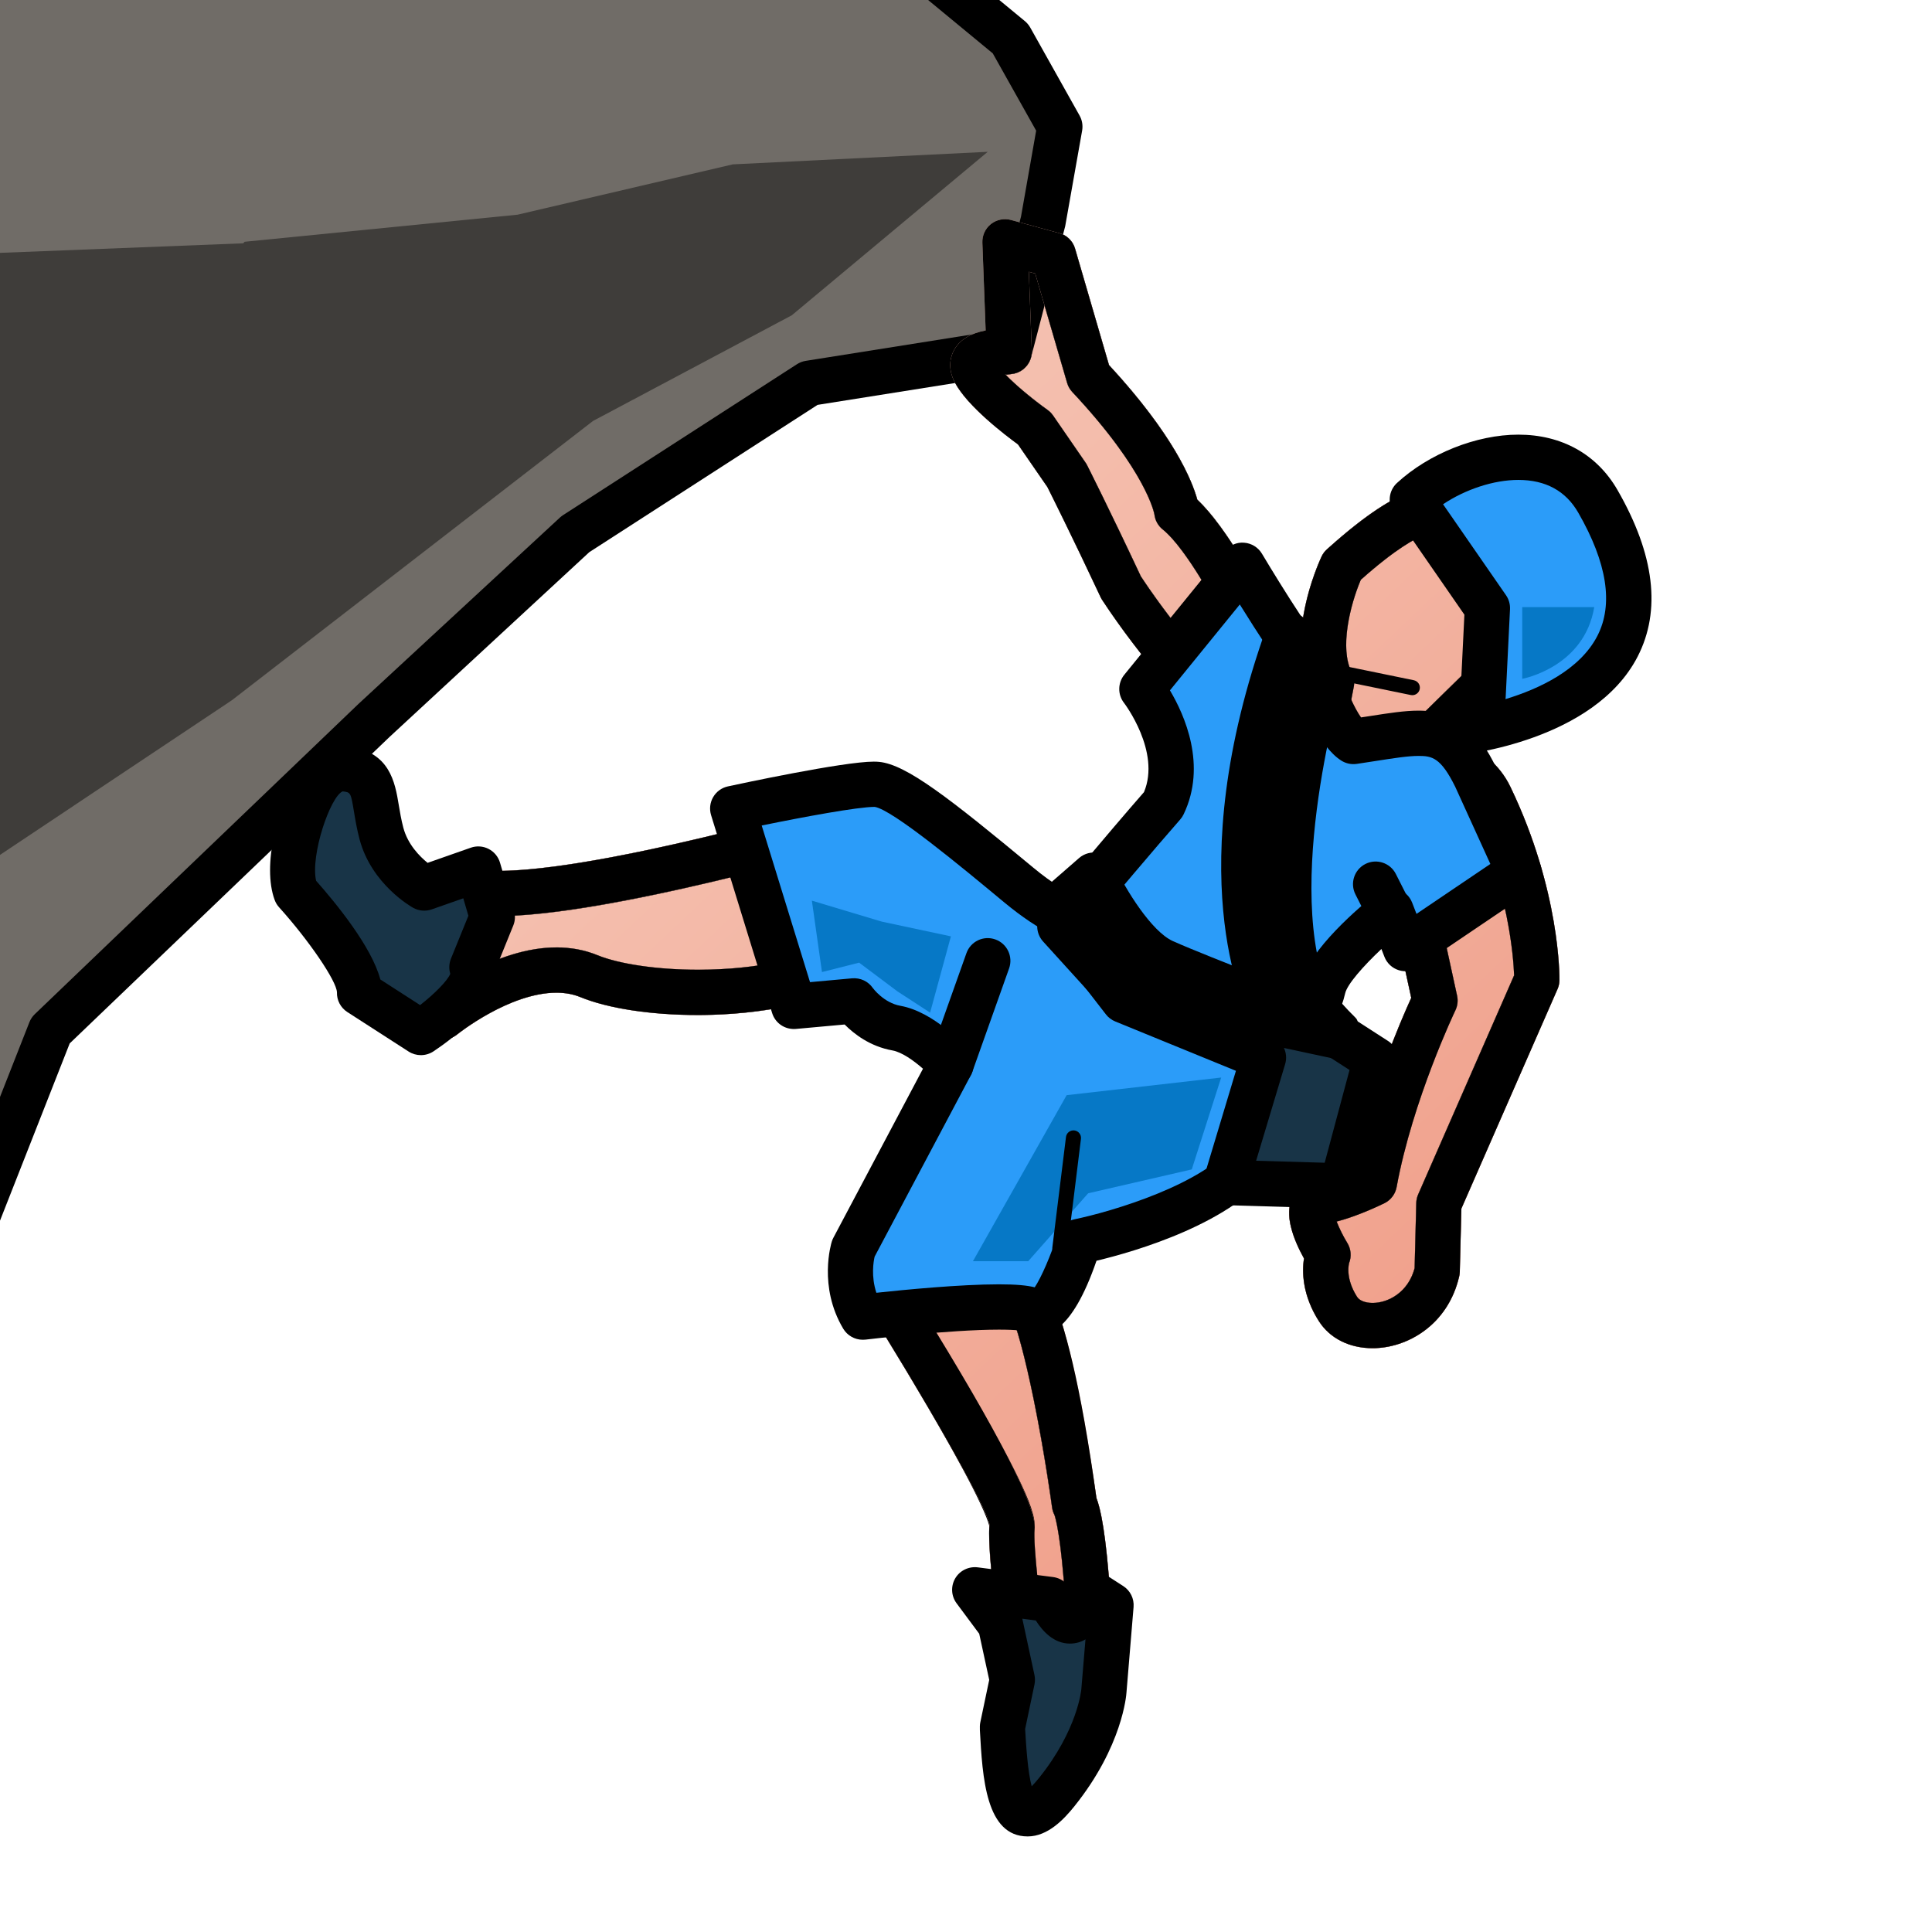 <?xml version="1.0" encoding="utf-8"?>
<!-- Generator: Adobe Illustrator 15.0.2, SVG Export Plug-In . SVG Version: 6.00 Build 0)  -->
<!DOCTYPE svg PUBLIC "-//W3C//DTD SVG 1.1//EN" "http://www.w3.org/Graphics/SVG/1.1/DTD/svg11.dtd">
<svg version="1.1" id="レイヤー_1" xmlns="http://www.w3.org/2000/svg" xmlns:xlink="http://www.w3.org/1999/xlink" x="0px"
	 y="0px" width="64px" height="64px" viewBox="0 0 64 64" style="enable-background:new 0 0 64 64;" xml:space="preserve">
<g>
	<g>
		<linearGradient id="SVGID_1_" gradientUnits="userSpaceOnUse" x1="-1.816" y1="-9.112" x2="82.517" y2="80.055">
			<stop  offset="0" style="stop-color:#F7D7CA"/>
			<stop  offset="0.137" style="stop-color:#F6D0C2"/>
			<stop  offset="0.35" style="stop-color:#F4BDAC"/>
			<stop  offset="0.611" style="stop-color:#F09E89"/>
			<stop  offset="0.908" style="stop-color:#EA7458"/>
			<stop  offset="1" style="stop-color:#E86547"/>
		</linearGradient>
		<path style="fill:url(#SVGID_1_);" d="M36.068,12.473l-1.174-4.027l-1.602-0.437l0.137,3.635
			c0,0-1.537-0.076-1.132,0.681c0.405,0.756,1.97,1.864,1.97,1.864L35.344,15.75
			c0,0,0.734,1.45,1.793,3.709c1.793,2.729,3.307,3.762,3.141,4.943
			s-0.443,4.076-0.443,4.076l3.191,3.287l3.65-2.567l0.859,3.944
			c0,0-1.455,3.027-2.008,6.041c0,0-1.033,0.523-1.793,0.629
			c-0.762,0.105,0.258,1.754,0.258,1.754s-0.311,0.791,0.33,1.797
			c0.639,1.006,2.852,0.648,3.285-1.254l0.057-2.242l3.244-7.407
			c0,0,0.039-2.759-1.545-6.059c-0.654-1.387-2.512-1.432-2.512-1.432l2.141-2.099
			c0,0,2.52-1.073,1.635-2.315l-0.951-2.094l-1.721-2.099
			c-0.938,0.783-1.338,0.449-3.496,2.39c-0.361,0.778-0.969,2.664-0.35,3.856
			l-0.105,0.542c0,0-0.326-1.434-2.539-2.463c0,0-1.369-2.845-2.48-3.735
			C38.984,16.952,38.828,15.418,36.068,12.473z"/>
		<linearGradient id="SVGID_2_" gradientUnits="userSpaceOnUse" x1="-1.816" y1="-9.112" x2="82.517" y2="80.055">
			<stop  offset="0" style="stop-color:#F7D7CA"/>
			<stop  offset="0.137" style="stop-color:#F6D0C2"/>
			<stop  offset="0.35" style="stop-color:#F4BDAC"/>
			<stop  offset="0.611" style="stop-color:#F09E89"/>
			<stop  offset="0.908" style="stop-color:#EA7458"/>
			<stop  offset="1" style="stop-color:#E86547"/>
		</linearGradient>
		<path style="fill:url(#SVGID_2_);" d="M27.657,27.376c0,0-9.642,2.81-12.264,2.111l-0.72,4.196
			c0,0,2.715-2.215,4.833-1.348c2.117,0.868,7.525,0.784,8.954-0.974L27.657,27.376z
			"/>
		<linearGradient id="SVGID_3_" gradientUnits="userSpaceOnUse" x1="-1.816" y1="-9.112" x2="82.517" y2="80.055">
			<stop  offset="0" style="stop-color:#F7D7CA"/>
			<stop  offset="0.137" style="stop-color:#F6D0C2"/>
			<stop  offset="0.35" style="stop-color:#F4BDAC"/>
			<stop  offset="0.611" style="stop-color:#F09E89"/>
			<stop  offset="0.908" style="stop-color:#EA7458"/>
			<stop  offset="1" style="stop-color:#E86547"/>
		</linearGradient>
		<path style="fill:url(#SVGID_3_);" d="M29.21,42.65c0,0,4.415,7.008,4.315,7.934
			c-0.102,0.926,0.57,5.424,0.57,5.424s2.123-0.219,1.941-3.014
			c-0.184-2.795-0.443-3.158-0.443-3.158s-0.992-7.23-1.979-7.395L29.21,42.65z
			"/>
	</g>
	<g>
		<path style="fill:none;stroke:#000000;stroke-width:1.5;stroke-linecap:round;stroke-linejoin:round;stroke-miterlimit:10;" d="
			M36.068,12.473l-1.174-4.027l-1.602-0.437l0.137,3.635
			c0,0-1.537-0.076-1.132,0.681c0.405,0.756,1.97,1.864,1.97,1.864L35.344,15.75
			c0,0,0.734,1.45,1.793,3.709c1.793,2.729,3.307,3.762,3.141,4.943
			s-0.443,4.076-0.443,4.076l3.191,3.287l3.65-2.567l0.859,3.944
			c0,0-1.455,3.027-2.008,6.041c0,0-1.033,0.523-1.793,0.629
			c-0.762,0.105,0.258,1.754,0.258,1.754s-0.311,0.791,0.33,1.797
			c0.639,1.006,2.852,0.648,3.285-1.254l0.057-2.242l3.244-7.407
			c0,0,0.039-2.759-1.545-6.059c-0.654-1.387-2.512-1.432-2.512-1.432l2.141-2.099
			c0,0,2.52-1.073,1.635-2.315l-0.951-2.094l-1.721-2.099
			c-0.938,0.783-1.338,0.449-3.496,2.39c-0.361,0.778-0.969,2.664-0.35,3.856
			l-0.105,0.542c0,0-0.326-1.434-2.539-2.463c0,0-1.369-2.845-2.48-3.735
			C38.984,16.952,38.828,15.418,36.068,12.473z"/>
		<path style="fill:none;stroke:#000000;stroke-width:1.5;stroke-linecap:round;stroke-linejoin:round;stroke-miterlimit:10;" d="
			M27.657,27.376c0,0-9.642,2.81-12.264,2.111l-0.72,4.196
			c0,0,2.715-2.215,4.833-1.348c2.117,0.868,7.525,0.784,8.954-0.974L27.657,27.376z
			"/>
		<path style="fill:none;stroke:#000000;stroke-width:1.5;stroke-linecap:round;stroke-linejoin:round;stroke-miterlimit:10;" d="
			M29.21,42.65c0,0,4.415,7.008,4.315,7.934
			c-0.102,0.926,0.57,5.424,0.57,5.424s2.123-0.219,1.941-3.014
			c-0.184-2.795-0.443-3.158-0.443-3.158s-0.992-7.23-1.979-7.395L29.21,42.65z
			"/>
	</g>
</g>
<g>
	<polygon style="fill:#706C67;" points="-3.692,47.779 1.671,34.137 12.391,23.862 19.058,17.695 
		26.808,12.695 33.43,11.644 34.547,7.362 35.107,4.195 33.473,1.279 
		26.808,-4.221 -3.692,-4.221 	"/>
	<path d="M-3.692,48.529c-0.046,0-0.093-0.004-0.14-0.013
		c-0.354-0.067-0.61-0.377-0.61-0.737V-4.221c0-0.414,0.336-0.75,0.75-0.75h30.5
		c0.174,0,0.343,0.061,0.478,0.171l6.665,5.5c0.071,0.059,0.131,0.131,0.177,0.212
		l1.635,2.917c0.085,0.151,0.114,0.327,0.084,0.498l-0.561,3.167l-1.13,4.34
		c-0.075,0.288-0.313,0.504-0.608,0.551l-6.465,1.027l-7.562,4.879l-6.619,6.123
		L2.309,34.564l-5.304,13.489C-3.109,48.345-3.389,48.529-3.692,48.529z
		 M-2.942-3.471v47.293l3.916-9.96c0.04-0.101,0.101-0.192,0.179-0.267
		l10.72-10.275l6.676-6.176c0.032-0.029,0.066-0.056,0.103-0.08l7.75-5
		c0.088-0.056,0.186-0.094,0.289-0.11l6.138-0.975l0.994-3.807l0.501-2.844
		L32.887,1.768l-6.349-5.239H-2.942z"/>
</g>
<g>
	<g>
		<linearGradient id="SVGID_4_" gradientUnits="userSpaceOnUse" x1="-3.388" y1="-10.773" x2="84.491" y2="82.143">
			<stop  offset="0" style="stop-color:#F7D7CA"/>
			<stop  offset="0.137" style="stop-color:#F6D0C2"/>
			<stop  offset="0.35" style="stop-color:#F4BDAC"/>
			<stop  offset="0.611" style="stop-color:#F09E89"/>
			<stop  offset="0.908" style="stop-color:#EA7458"/>
			<stop  offset="1" style="stop-color:#E86547"/>
		</linearGradient>
		<path style="fill:url(#SVGID_4_);" d="M45.469,44.661c-0.77,0-1.418-0.326-1.779-0.896
			c-0.552-0.866-0.562-1.631-0.494-2.076c-0.361-0.646-0.659-1.447-0.384-2.031
			c0.151-0.323,0.45-0.537,0.82-0.589c0.374-0.052,0.881-0.248,1.232-0.403
			c0.514-2.486,1.543-4.862,1.885-5.61l-0.565-2.594l-2.727,1.917
			c-0.302,0.212-0.712,0.175-0.97-0.091l-3.191-3.287
			c-0.153-0.158-0.229-0.375-0.208-0.594c0.011-0.119,0.28-2.924,0.446-4.108
			c0.059-0.413-0.446-1.039-1.146-1.904c-0.527-0.651-1.182-1.462-1.879-2.522
			c-0.02-0.03-0.037-0.062-0.052-0.094c-0.945-2.017-1.631-3.385-1.761-3.645
			l-0.974-1.412c-0.439-0.32-1.666-1.257-2.087-2.043
			c-0.279-0.522-0.126-0.925-0.01-1.119c0.19-0.316,0.534-0.521,1.026-0.613
			l-0.109-2.909c-0.009-0.239,0.096-0.467,0.283-0.616
			c0.188-0.148,0.438-0.198,0.664-0.136l1.602,0.437
			c0.252,0.069,0.45,0.263,0.522,0.514l1.124,3.856
			c2.139,2.314,2.751,3.825,2.925,4.459c0.988,0.938,2.007,2.869,2.36,3.574
			c0.429,0.217,0.792,0.447,1.098,0.681c0.12-1.17,0.577-2.196,0.657-2.369
			c0.043-0.092,0.104-0.174,0.18-0.242c1.421-1.278,2.137-1.63,2.711-1.914
			c0.303-0.149,0.521-0.256,0.806-0.494c0.152-0.128,0.352-0.192,0.551-0.171
			c0.199,0.019,0.383,0.116,0.51,0.271l1.721,2.099
			c0.041,0.05,0.076,0.106,0.103,0.166l0.925,2.035
			c0.275,0.42,0.352,0.885,0.221,1.35c-0.295,1.046-1.592,1.736-2.083,1.964
			l-1.069,1.049c0.629,0.258,1.305,0.716,1.69,1.532
			c1.639,3.415,1.618,6.27,1.616,6.39c-0.002,0.1-0.022,0.199-0.063,0.29
			l-3.185,7.272l-0.053,2.095c-0.002,0.05-0.008,0.1-0.019,0.148
			C47.965,43.915,46.589,44.661,45.469,44.661z M44.279,40.466
			c0.081,0.211,0.214,0.483,0.352,0.707c0.123,0.2,0.146,0.448,0.06,0.668
			c0.001,0-0.146,0.475,0.265,1.119c0.078,0.125,0.275,0.201,0.514,0.201
			c0.529,0,1.181-0.361,1.391-1.151l0.055-2.161
			c0.003-0.098,0.024-0.193,0.063-0.282l3.178-7.256
			c-0.021-0.585-0.184-2.908-1.468-5.584c-0.447-0.947-1.84-1.006-1.854-1.006
			c-0.302-0.007-0.569-0.194-0.68-0.475c-0.111-0.28-0.043-0.6,0.172-0.811
			l2.141-2.099c0.066-0.064,0.146-0.117,0.23-0.154
			c0.574-0.247,1.275-0.74,1.362-1.051c0.008-0.026,0.016-0.056-0.043-0.139
			c-0.028-0.039-0.053-0.081-0.072-0.125l-0.911-2.004l-1.219-1.487
			c-0.168,0.097-0.326,0.175-0.482,0.252c-0.501,0.247-1.067,0.525-2.253,1.578
			c-0.353,0.827-0.711,2.274-0.304,3.059c0.078,0.15,0.103,0.323,0.07,0.489
			l-0.105,0.542c-0.068,0.348-0.37,0.601-0.725,0.606
			c-0.349,0.014-0.664-0.237-0.743-0.583c-0.009-0.031-0.319-1.11-2.124-1.949
			c-0.157-0.073-0.284-0.199-0.359-0.355c-0.36-0.749-1.473-2.833-2.273-3.475
			c-0.157-0.126-0.257-0.31-0.277-0.509l0,0c-0.001,0-0.243-1.402-2.717-4.043
			c-0.081-0.086-0.141-0.189-0.173-0.303l-1.057-3.624l-0.211-0.058l0.098,2.614
			c0.009,0.209-0.073,0.413-0.222,0.561c-0.148,0.147-0.352,0.222-0.562,0.217
			c-0.033-0.001-0.068,0-0.1,0.001c0.387,0.402,0.983,0.884,1.406,1.183
			c0.071,0.051,0.134,0.114,0.184,0.187l1.076,1.562
			c0.02,0.028,0.037,0.057,0.052,0.087c0,0,0.728,1.437,1.78,3.681
			c0.646,0.977,1.264,1.743,1.762,2.359c0.938,1.16,1.614,1.997,1.466,3.056
			c-0.129,0.912-0.328,2.897-0.406,3.698l2.503,2.578l3.127-2.199
			c0.205-0.145,0.471-0.177,0.704-0.085c0.234,0.091,0.407,0.293,0.46,0.539
			l0.859,3.944c0.036,0.164,0.016,0.333-0.057,0.485
			c-0.014,0.029-1.419,2.977-1.946,5.852c-0.042,0.23-0.189,0.428-0.398,0.533
			C45.769,39.902,45.022,40.273,44.279,40.466z"/>
		<linearGradient id="SVGID_5_" gradientUnits="userSpaceOnUse" x1="-3.388" y1="-10.773" x2="84.491" y2="82.143">
			<stop  offset="0" style="stop-color:#F7D7CA"/>
			<stop  offset="0.137" style="stop-color:#F6D0C2"/>
			<stop  offset="0.35" style="stop-color:#F4BDAC"/>
			<stop  offset="0.611" style="stop-color:#F09E89"/>
			<stop  offset="0.908" style="stop-color:#EA7458"/>
			<stop  offset="1" style="stop-color:#E86547"/>
		</linearGradient>
		<path style="fill:url(#SVGID_5_);" d="M14.673,34.433c-0.13,0-0.261-0.033-0.378-0.103
			c-0.27-0.157-0.414-0.466-0.361-0.773l0.72-4.196
			c0.036-0.208,0.157-0.391,0.334-0.504c0.177-0.114,0.394-0.149,0.598-0.093
			c0.148,0.039,0.426,0.086,0.912,0.086c3.384-0,10.874-2.171,10.949-2.193
			c0.203-0.058,0.418-0.03,0.598,0.079c0.18,0.109,0.306,0.288,0.347,0.494
			l0.803,3.985c0.044,0.219-0.012,0.447-0.153,0.621
			c-1.35,1.659-4.872,1.789-5.92,1.789l0,0c-1.557,0-2.978-0.217-3.899-0.595
			c-0.235-0.096-0.501-0.145-0.789-0.145c-1.565,0-3.27,1.368-3.287,1.381
			C15.01,34.376,14.842,34.433,14.673,34.433z M16.009,30.335l-0.311,1.809
			c0.766-0.394,1.744-0.76,2.735-0.76c0.484,0,0.94,0.086,1.357,0.257
			c0.726,0.297,2.002,0.482,3.331,0.482c2.007,0,3.749-0.397,4.523-1.009
			l-0.563-2.796C24.898,28.922,18.751,30.512,16.009,30.335z"/>
		<linearGradient id="SVGID_6_" gradientUnits="userSpaceOnUse" x1="-3.388" y1="-10.773" x2="84.491" y2="82.143">
			<stop  offset="0" style="stop-color:#F7D7CA"/>
			<stop  offset="0.137" style="stop-color:#F6D0C2"/>
			<stop  offset="0.35" style="stop-color:#F4BDAC"/>
			<stop  offset="0.611" style="stop-color:#F09E89"/>
			<stop  offset="0.908" style="stop-color:#EA7458"/>
			<stop  offset="1" style="stop-color:#E86547"/>
		</linearGradient>
		<path style="fill:url(#SVGID_6_);" d="M34.095,56.758c-0.367,0-0.686-0.269-0.741-0.64
			c-0.114-0.767-0.68-4.643-0.574-5.616c-0.094-0.599-2.255-4.357-4.205-7.452
			c-0.142-0.226-0.154-0.51-0.03-0.746s0.363-0.39,0.629-0.402l4.406-0.209
			c0.052-0.005,0.105,0,0.158,0.009c0.456,0.076,1.521,0.254,2.583,7.921
			c0.131,0.334,0.321,1.147,0.464,3.323c0.181,2.781-1.63,3.707-2.612,3.809
			C34.146,56.757,34.12,56.758,34.095,56.758z M30.525,43.339
			c2.565,4.138,3.824,6.601,3.747,7.325c-0.053,0.48,0.188,2.548,0.429,4.28
			c0.341-0.292,0.657-0.848,0.589-1.901c-0.144-2.176-0.328-2.771-0.359-2.859
			c-0.04-0.076-0.067-0.159-0.079-0.246c-0.375-2.735-1.042-5.939-1.496-6.732
			L30.525,43.339z"/>
	</g>
	<g>
		<path d="M45.469,44.661c-0.77,0-1.418-0.326-1.779-0.896
			c-0.552-0.866-0.562-1.631-0.494-2.076c-0.361-0.646-0.659-1.447-0.384-2.031
			c0.151-0.323,0.45-0.537,0.82-0.589c0.374-0.052,0.881-0.248,1.232-0.403
			c0.514-2.486,1.543-4.862,1.885-5.61l-0.565-2.594l-2.727,1.917
			c-0.302,0.212-0.712,0.175-0.97-0.091l-3.191-3.287
			c-0.153-0.158-0.229-0.375-0.208-0.594c0.011-0.119,0.28-2.924,0.446-4.108
			c0.059-0.413-0.446-1.039-1.146-1.904c-0.527-0.651-1.182-1.462-1.879-2.522
			c-0.02-0.03-0.037-0.062-0.052-0.094c-0.945-2.017-1.631-3.385-1.761-3.645
			l-0.974-1.412c-0.439-0.32-1.666-1.257-2.087-2.043
			c-0.279-0.522-0.126-0.925-0.01-1.119c0.19-0.316,0.534-0.521,1.026-0.613
			l-0.109-2.909c-0.009-0.239,0.096-0.467,0.283-0.616
			c0.188-0.148,0.438-0.198,0.664-0.136l1.602,0.437
			c0.252,0.069,0.45,0.263,0.522,0.514l1.124,3.856
			c2.139,2.314,2.751,3.825,2.925,4.459c0.988,0.938,2.007,2.869,2.36,3.574
			c0.429,0.217,0.792,0.447,1.098,0.681c0.12-1.17,0.577-2.196,0.657-2.369
			c0.043-0.092,0.104-0.174,0.18-0.242c1.421-1.278,2.137-1.63,2.711-1.914
			c0.303-0.149,0.521-0.256,0.806-0.494c0.152-0.128,0.352-0.192,0.551-0.171
			c0.199,0.019,0.383,0.116,0.51,0.271l1.721,2.099
			c0.041,0.05,0.076,0.106,0.103,0.166l0.925,2.035
			c0.275,0.42,0.352,0.885,0.221,1.35c-0.295,1.046-1.592,1.736-2.083,1.964
			l-1.069,1.049c0.629,0.258,1.305,0.716,1.69,1.532
			c1.639,3.415,1.618,6.27,1.616,6.39c-0.002,0.1-0.022,0.199-0.063,0.29
			l-3.185,7.272l-0.053,2.095c-0.002,0.05-0.008,0.1-0.019,0.148
			C47.965,43.915,46.589,44.661,45.469,44.661z M44.279,40.466
			c0.081,0.211,0.214,0.483,0.352,0.707c0.123,0.2,0.146,0.448,0.06,0.668
			c0.001,0-0.146,0.475,0.265,1.119c0.078,0.125,0.275,0.201,0.514,0.201
			c0.529,0,1.181-0.361,1.391-1.151l0.055-2.161
			c0.003-0.098,0.024-0.193,0.063-0.282l3.178-7.256
			c-0.021-0.585-0.184-2.908-1.468-5.584c-0.447-0.947-1.84-1.006-1.854-1.006
			c-0.302-0.007-0.569-0.194-0.68-0.475c-0.111-0.28-0.043-0.6,0.172-0.811
			l2.141-2.099c0.066-0.064,0.146-0.117,0.23-0.154
			c0.574-0.247,1.275-0.74,1.362-1.051c0.008-0.026,0.016-0.056-0.043-0.139
			c-0.028-0.039-0.053-0.081-0.072-0.125l-0.911-2.004l-1.219-1.487
			c-0.168,0.097-0.326,0.175-0.482,0.252c-0.501,0.247-1.067,0.525-2.253,1.578
			c-0.353,0.827-0.711,2.274-0.304,3.059c0.078,0.15,0.103,0.323,0.07,0.489
			l-0.105,0.542c-0.068,0.348-0.37,0.601-0.725,0.606
			c-0.349,0.014-0.664-0.237-0.743-0.583c-0.009-0.031-0.319-1.11-2.124-1.949
			c-0.157-0.073-0.284-0.199-0.359-0.355c-0.36-0.749-1.473-2.833-2.273-3.475
			c-0.157-0.126-0.257-0.31-0.277-0.509l0,0c-0.001,0-0.243-1.402-2.717-4.043
			c-0.081-0.086-0.141-0.189-0.173-0.303l-1.057-3.624l-0.211-0.058l0.098,2.614
			c0.009,0.209-0.073,0.413-0.222,0.561c-0.148,0.147-0.352,0.222-0.562,0.217
			c-0.033-0.001-0.068,0-0.1,0.001c0.387,0.402,0.983,0.884,1.406,1.183
			c0.071,0.051,0.134,0.114,0.184,0.187l1.076,1.562
			c0.02,0.028,0.037,0.057,0.052,0.087c0,0,0.728,1.437,1.78,3.681
			c0.646,0.977,1.264,1.743,1.762,2.359c0.938,1.16,1.614,1.997,1.466,3.056
			c-0.129,0.912-0.328,2.897-0.406,3.698l2.503,2.578l3.127-2.199
			c0.205-0.145,0.471-0.177,0.704-0.085c0.234,0.091,0.407,0.293,0.46,0.539
			l0.859,3.944c0.036,0.164,0.016,0.333-0.057,0.485
			c-0.014,0.029-1.419,2.977-1.946,5.852c-0.042,0.23-0.189,0.428-0.398,0.533
			C45.769,39.902,45.022,40.273,44.279,40.466z"/>
		<path d="M14.673,34.433c-0.13,0-0.261-0.033-0.378-0.103
			c-0.27-0.157-0.414-0.466-0.361-0.773l0.72-4.196
			c0.036-0.208,0.157-0.391,0.334-0.504c0.177-0.114,0.394-0.149,0.598-0.093
			c0.148,0.039,0.426,0.086,0.912,0.086c3.384-0,10.874-2.171,10.949-2.193
			c0.203-0.058,0.418-0.03,0.598,0.079c0.18,0.109,0.306,0.288,0.347,0.494
			l0.803,3.985c0.044,0.219-0.012,0.447-0.153,0.621
			c-1.35,1.659-4.872,1.789-5.92,1.789l0,0c-1.557,0-2.978-0.217-3.899-0.595
			c-0.235-0.096-0.501-0.145-0.789-0.145c-1.565,0-3.27,1.368-3.287,1.381
			C15.01,34.376,14.842,34.433,14.673,34.433z M16.009,30.335l-0.311,1.809
			c0.766-0.394,1.744-0.76,2.735-0.76c0.484,0,0.94,0.086,1.357,0.257
			c0.726,0.297,2.002,0.482,3.331,0.482c2.007,0,3.749-0.397,4.523-1.009
			l-0.563-2.796C24.898,28.922,18.751,30.512,16.009,30.335z"/>
		<path d="M34.095,56.758c-0.367,0-0.686-0.269-0.741-0.64
			c-0.114-0.767-0.68-4.643-0.574-5.616c-0.094-0.599-2.255-4.357-4.205-7.452
			c-0.142-0.226-0.154-0.51-0.03-0.746s0.363-0.39,0.629-0.402l4.406-0.209
			c0.052-0.005,0.105,0,0.158,0.009c0.456,0.076,1.521,0.254,2.583,7.921
			c0.131,0.334,0.321,1.147,0.464,3.323c0.181,2.781-1.63,3.707-2.612,3.809
			C34.146,56.757,34.12,56.758,34.095,56.758z M30.525,43.339
			c2.565,4.138,3.824,6.601,3.747,7.325c-0.053,0.48,0.188,2.548,0.429,4.28
			c0.341-0.292,0.657-0.848,0.589-1.901c-0.144-2.176-0.328-2.771-0.359-2.859
			c-0.04-0.076-0.067-0.159-0.079-0.246c-0.375-2.735-1.042-5.939-1.496-6.732
			L30.525,43.339z"/>
	</g>
</g>
<g>
	<path style="fill:#2B9CF9;" d="M46.785,16.551l2.486,3.593l-0.143,2.91l-0.883,1.214
		c0,0,8.607-0.842,4.686-7.662C51.58,14.254,48.324,15.13,46.785,16.551z"/>
	<path d="M48.246,25.019c-0.268,0-0.517-0.143-0.651-0.377
		c-0.146-0.256-0.129-0.575,0.045-0.813l0.751-1.034l0.119-2.433l-2.342-3.384
		c-0.212-0.307-0.166-0.725,0.108-0.978c1.055-0.973,2.633-1.602,4.021-1.602
		c1.438,0,2.605,0.652,3.285,1.835c1.229,2.135,1.452,3.992,0.667,5.517
		c-1.439,2.794-5.747,3.247-5.93,3.265C48.295,25.018,48.271,25.019,48.246,25.019
		z M47.803,16.704l2.086,3.014c0.094,0.136,0.14,0.299,0.132,0.463l-0.143,2.91
		c-0.001,0.023-0.003,0.045-0.006,0.068c1.112-0.338,2.464-0.967,3.045-2.098
		c0.535-1.043,0.321-2.416-0.636-4.08c-0.413-0.719-1.08-1.083-1.984-1.083
		C49.482,15.898,48.545,16.209,47.803,16.704z"/>
</g>
<g>
	<path style="fill:#2B9CF9;" d="M36.637,30.476c0,0-0.762,0.607-2.893-1.162
		c-2.131-1.769-3.949-3.257-4.694-3.331c-0.746-0.074-4.777,0.799-4.777,0.799
		l2.022,6.556l2-0.182c0,0,0.512,0.744,1.401,0.902
		c0.889,0.16,1.803,1.203,1.803,1.203l-3.229,6.09c0,0-0.364,1.152,0.307,2.279
		c0,0,5.035-0.6,5.678-0.197S35.742,41.125,35.742,41.125s4.461-0.908,5.84-2.896
		c1.379-1.986,1.059-3.184,1.059-3.184l-4.564-2.147L36.637,30.476z"/>
	<path d="M28.578,44.381c-0.262,0-0.508-0.138-0.645-0.366
		c-0.834-1.399-0.397-2.829-0.378-2.889c0.014-0.044,0.031-0.086,0.053-0.126
		l2.967-5.597c-0.302-0.266-0.698-0.55-1.012-0.606
		c-0.741-0.132-1.275-0.548-1.583-0.859l-1.617,0.147
		c-0.36,0.028-0.68-0.188-0.785-0.526l-2.022-6.555
		c-0.062-0.201-0.037-0.418,0.069-0.6c0.106-0.182,0.284-0.31,0.489-0.354
		c0.388-0.084,3.819-0.82,4.83-0.82c0.069,0,0.129,0.003,0.18,0.008
		c0.902,0.089,2.313,1.188,5.1,3.5c1.285,1.067,1.923,1.093,2.014,1.089
		c0.031,0-0.006,0.015-0.064,0.062c0.169-0.133,0.387-0.187,0.599-0.149
		c0.213,0.039,0.399,0.168,0.51,0.354l1.322,2.224l4.356,2.049
		c0.2,0.094,0.348,0.271,0.405,0.485c0.042,0.156,0.366,1.597-1.167,3.805
		c-1.289,1.858-4.632,2.81-5.876,3.107c-0.847,2.46-1.65,2.434-1.931,2.461
		c-0.186,0-0.369-0.053-0.529-0.152c0.029,0.018-0.163-0.027-0.772-0.027
		c-1.625,0-4.395,0.327-4.423,0.331C28.637,44.379,28.607,44.381,28.578,44.381z
		 M28.973,41.628c-0.036,0.156-0.123,0.647,0.058,1.197
		c0.914-0.099,2.78-0.28,4.059-0.28c0.578,0,0.938,0.036,1.187,0.099
		c0.217-0.326,0.537-1.06,0.75-1.741c0.081-0.261,0.298-0.457,0.565-0.512
		c1.16-0.237,4.387-1.165,5.374-2.59c0.748-1.077,0.919-1.861,0.95-2.268
		l-4.159-1.957c-0.136-0.063-0.249-0.166-0.325-0.295l-1.162-1.955
		c-0.821,0.023-1.832-0.462-3.005-1.435c-1.385-1.15-3.705-3.076-4.291-3.162
		c0,0-0,0-0.001,0c-0.557,0-2.346,0.331-3.741,0.617l1.601,5.189l1.395-0.127
		c0.272-0.022,0.532,0.098,0.686,0.322l0,0c0,0,0.358,0.491,0.915,0.589
		c1.117,0.201,2.125,1.32,2.236,1.447c0.205,0.234,0.245,0.57,0.099,0.846
		L28.973,41.628z"/>
</g>
<polygon style="fill:#0678C6;" points="32.23,41.779 35.334,36.279 40.453,35.695 39.479,38.738 
	36.047,39.529 34.061,41.779 "/>
<g>
	<path style="fill:#2B9CF9;" d="M43.717,22.534c0,0,0.486,1.623,1.117,2.029
		c2.383-0.349,3.131-0.684,4.055,1.192l1.426,3.132l-3.754,2.537l-0.482-1.253
		c0,0-2.033,1.616-2.248,2.567c-0.215,0.952-1.189,2.307-1.189,2.307
		s-3.553-1.1-6.006-2.679l-1.527-1.682c0,0,2.287-2.738,3.426-4.034
		c0.873-1.817-0.707-3.826-0.707-3.826l3.332-4.098
		C41.158,18.726,42.816,21.525,43.717,22.534z"/>
	<path d="M42.641,35.795c-0.074,0-0.148-0.011-0.222-0.033
		c-0.149-0.047-3.68-1.148-6.19-2.766c-0.055-0.035-0.105-0.078-0.149-0.126
		l-1.527-1.682c-0.251-0.277-0.26-0.698-0.02-0.985
		c0.022-0.027,2.209-2.645,3.363-3.963c0.562-1.341-0.646-2.936-0.659-2.952
		c-0.217-0.275-0.213-0.665,0.008-0.937l3.332-4.098
		c0.155-0.19,0.396-0.298,0.638-0.275c0.244,0.018,0.465,0.155,0.59,0.366
		c0.016,0.027,1.631,2.748,2.473,3.69c0.073,0.082,0.127,0.179,0.159,0.284
		c0.168,0.559,0.44,1.154,0.65,1.447l0.284-0.043
		c0.646-0.101,1.157-0.181,1.622-0.181c1.363,0,2.013,0.752,2.569,1.882
		l1.436,3.153c0.151,0.333,0.041,0.727-0.263,0.932l-3.754,2.537
		c-0.188,0.127-0.427,0.163-0.645,0.094c-0.219-0.068-0.394-0.232-0.476-0.446
		l-0.099-0.256c-0.611,0.575-1.134,1.174-1.2,1.466
		c-0.241,1.07-1.203,2.428-1.312,2.58C43.106,35.683,42.878,35.795,42.641,35.795z
		 M37.123,31.788c1.783,1.128,4.166,2.008,5.211,2.366
		c0.293-0.464,0.66-1.117,0.765-1.581c0.253-1.122,1.987-2.572,2.513-2.989
		c0.187-0.149,0.431-0.2,0.664-0.137c0.23,0.062,0.417,0.231,0.503,0.454
		l0.144,0.373l2.447-1.654l-1.163-2.555c-0.479-0.973-0.774-1.024-1.214-1.024
		c-0.348,0-0.809,0.072-1.391,0.163l-0.659,0.101
		c-0.181,0.026-0.362-0.014-0.514-0.111c-0.725-0.465-1.198-1.721-1.381-2.287
		c-0.604-0.717-1.434-2.006-1.978-2.883l-2.314,2.845
		c0.485,0.816,1.231,2.486,0.453,4.106c-0.029,0.062-0.067,0.119-0.112,0.17
		c-0.826,0.94-2.28,2.667-2.994,3.519L37.123,31.788z"/>
</g>
<g>
	<path style="fill:#183447;" d="M16.309,30.375l-0.464-1.587l-1.793,0.629
		c0,0-1.096-0.606-1.415-1.804s-0.093-2.01-1.197-2.143s-2.073,2.911-1.638,4.083
		c0,0,2.141,2.371,2.11,3.342l1.261,0.812l0.771,0.496c0,0,2.05-1.367,1.691-2.164
		L16.309,30.375z"/>
	<path d="M13.942,34.953c-0.141,0-0.282-0.04-0.406-0.119l-2.031-1.309
		c-0.221-0.143-0.352-0.391-0.343-0.654c-0.013-0.375-0.927-1.719-1.917-2.816
		c-0.064-0.07-0.113-0.152-0.146-0.242C8.68,28.688,9.181,26.678,9.908,25.633
		c0.527-0.758,1.085-0.917,1.461-0.917c0.03,0,0.13,0.006,0.16,0.01
		c1.386,0.167,1.557,1.193,1.681,1.943c0.038,0.226,0.079,0.478,0.151,0.751
		c0.148,0.555,0.541,0.95,0.804,1.163l1.431-0.502
		c0.193-0.068,0.407-0.054,0.591,0.041c0.183,0.094,0.319,0.259,0.377,0.457
		l0.464,1.587c0.047,0.162,0.039,0.336-0.025,0.493l-0.585,1.442
		c0.125,1.129-1.361,2.262-2.06,2.728C14.232,34.911,14.087,34.953,13.942,34.953z
		 M12.599,32.446l1.318,0.849c0.491-0.384,0.916-0.819,0.999-1.037
		c-0.05-0.164-0.042-0.34,0.022-0.5l0.578-1.422l-0.169-0.578l-1.047,0.367
		c-0.202,0.07-0.424,0.051-0.611-0.051c-0.056-0.031-1.38-0.777-1.777-2.267
		c-0.087-0.326-0.137-0.625-0.182-0.893c-0.11-0.667-0.11-0.667-0.38-0.699
		c-0.409,0.174-1.07,2.107-0.879,2.961C11.121,29.91,12.313,31.361,12.599,32.446
		z"/>
</g>
<g>
	<path style="fill:#183447;" d="M33.137,53.803l-0.846-1.139l2.5,0.322
		c0,0,0.787,1.795,1.223-0.324l0.791,0.51l-0.236,2.842
		c0,0-0.096,1.525-1.564,3.354c-1.59,1.98-1.713-0.607-1.799-2.148l0.33-1.572
		L33.137,53.803z"/>
	<path d="M34.043,60.834c-1.388,0-1.497-1.95-1.583-3.518
		c-0.004-0.065-0.002-0.188,0.012-0.252l0.297-1.416l-0.331-1.528l-0.75-1.009
		c-0.179-0.241-0.197-0.566-0.045-0.826c0.152-0.259,0.444-0.4,0.743-0.365
		l2.5,0.322c0.156,0.021,0.3,0.089,0.412,0.192
		c0.066-0.208,0.221-0.378,0.424-0.464c0.229-0.095,0.489-0.073,0.697,0.061
		l0.791,0.51c0.233,0.15,0.364,0.417,0.341,0.693l-0.236,2.842
		C37.312,56.133,37.188,57.847,35.589,59.837C35.245,60.265,34.711,60.834,34.043,60.834
		z M33.959,57.275c0.03,0.531,0.087,1.426,0.217,1.897
		c0.065-0.065,0.146-0.154,0.243-0.275c1.281-1.594,1.4-2.924,1.401-2.937
		l0.138-1.655c-0.145,0.088-0.315,0.141-0.517,0.141
		c-0.529,0-0.902-0.405-1.129-0.766l-0.447-0.058
		c0.001,0.007,0.003,0.015,0.005,0.021l0.398,1.844
		c0.021,0.103,0.022,0.209,0.001,0.312L33.959,57.275z"/>
</g>
<g>
	<path style="fill:#183447;" d="M43.717,22.534c0,0-2.268,7.715-0.035,11.359l-1.67-0.641
		c0,0-2.195-4.28,0.66-12.239L43.717,22.534z"/>
	<path d="M43.682,34.643c-0.09,0-0.181-0.017-0.269-0.05l-1.67-0.641
		c-0.173-0.066-0.314-0.193-0.398-0.357c-0.096-0.188-2.311-4.664,0.621-12.835
		c0.095-0.265,0.33-0.454,0.609-0.49c0.278-0.037,0.556,0.086,0.715,0.319
		l1.045,1.521c0.128,0.186,0.165,0.419,0.102,0.636
		c-0.021,0.073-2.098,7.268-0.186,10.637c0.125,0.135,0.2,0.313,0.2,0.511
		c0,0.414-0.335,0.75-0.75,0.75C43.696,34.643,43.688,34.643,43.682,34.643z M42.79,23.101
		c-0.623,2.214-0.826,4.076-0.826,5.561C42.047,26.391,42.512,24.221,42.79,23.101z
		"/>
</g>
<g>
	<path style="fill:#183447;" d="M34.908,30.147l1.328-1.158c0,0,1.082,2.319,2.312,2.87
		c1.23,0.55,5.133,2.034,5.133,2.034l1.891,1.219l-1.119,4.174l-3.842-0.113
		l1.244-4.137l-4.629-1.893L34.908,30.147z"/>
	<path d="M44.453,40.035c-0.007,0-0.015,0-0.022,0l-3.842-0.113
		c-0.232-0.007-0.449-0.122-0.586-0.312s-0.177-0.431-0.109-0.654l1.048-3.484
		l-3.999-1.635c-0.122-0.05-0.229-0.131-0.309-0.235l-2.318-2.995
		c-0.243-0.314-0.199-0.763,0.1-1.024l1.328-1.158
		c0.178-0.155,0.417-0.218,0.648-0.168c0.229,0.048,0.424,0.203,0.524,0.416
		c0.374,0.8,1.232,2.187,1.939,2.503c1.196,0.535,5.054,2.002,5.093,2.017
		c0.049,0.019,0.096,0.042,0.14,0.07l1.891,1.219
		c0.274,0.177,0.402,0.511,0.318,0.825l-1.119,4.174
		C45.09,39.808,44.792,40.035,44.453,40.035z M41.611,38.451l2.271,0.066
		l0.823-3.072l-1.364-0.88c-0.561-0.213-3.942-1.505-5.099-2.022
		c-0.941-0.421-1.745-1.557-2.225-2.37l-0.084,0.074l1.762,2.277l4.443,1.816
		c0.357,0.146,0.545,0.54,0.434,0.91L41.611,38.451z"/>
</g>
<polygon style="fill:#3F3D3A;" points="24.273,5.445 17.144,7.112 8.103,8.009 8.057,8.06 
	-1.775,8.446 -2.272,22.051 -2.272,29.835 7.683,23.195 19.644,13.945 
	26.228,10.445 32.72,5.029 "/>
<g>
	<line style="fill:#2B9CF9;" x1="32.72" y1="31.827" x2="31.5" y2="35.262"/>
	<path d="M31.5,36.012c-0.083,0-0.168-0.014-0.251-0.043
		c-0.391-0.139-0.594-0.567-0.456-0.958l1.221-3.435
		c0.138-0.391,0.566-0.596,0.958-0.456c0.39,0.139,0.594,0.567,0.456,0.958
		l-1.221,3.435C32.097,35.82,31.808,36.012,31.5,36.012z"/>
</g>
<g>
	<line style="fill:#2B9CF9;" x1="45.57" y1="29.29" x2="46.275" y2="30.684"/>
	<path d="M46.276,31.434c-0.274,0-0.538-0.15-0.67-0.412l-0.705-1.394
		c-0.188-0.37-0.039-0.821,0.33-1.008c0.37-0.187,0.821-0.038,1.008,0.331
		l0.705,1.394c0.188,0.37,0.039,0.821-0.33,1.008
		C46.506,31.408,46.39,31.434,46.276,31.434z"/>
</g>
<path d="M46.785,23.029c-0.017,0-0.033-0.001-0.05-0.005l-2.834-0.582
	c-0.136-0.028-0.223-0.16-0.195-0.295s0.161-0.221,0.295-0.195l2.834,0.582
	c0.136,0.028,0.223,0.16,0.195,0.295C47.006,22.947,46.901,23.029,46.785,23.029z"
	/>
<path d="M35.107,41.613c-0.01,0-0.021-0.001-0.03-0.002
	c-0.138-0.017-0.234-0.142-0.218-0.278l0.453-3.668
	c0.017-0.138,0.139-0.233,0.278-0.218c0.138,0.017,0.234,0.142,0.218,0.278
	l-0.453,3.668C35.34,41.521,35.232,41.613,35.107,41.613z"/>
<path d="M42.238,33.091c-0.119,0-0.225-0.085-0.246-0.207
	c-0.988-5.526,0.997-11.491,1.017-11.551c0.045-0.13,0.187-0.2,0.317-0.157
	c0.131,0.044,0.201,0.186,0.157,0.317c-0.021,0.059-1.964,5.905-0.999,11.303
	c0.024,0.136-0.066,0.266-0.202,0.291C42.268,33.089,42.253,33.091,42.238,33.091z
	"/>
<path d="M45.572,35.361c-0.017,0-0.035-0.002-0.053-0.006l-3.111-0.666l-5.115-2.265
	c-0.041-0.018-0.076-0.047-0.103-0.084l-2.061-2.906
	c-0.08-0.113-0.053-0.269,0.06-0.349c0.113-0.079,0.269-0.053,0.349,0.06
	l2.021,2.85L42.562,34.217l3.062,0.65c0.135,0.028,0.221,0.161,0.191,0.297
	C45.792,35.281,45.688,35.361,45.572,35.361z"/>
<path d="M41.568,35.512c-0.025,0-0.052-0.004-0.078-0.013
	c-0.131-0.043-0.202-0.185-0.159-0.315L41.679,34.125
	c0.042-0.131,0.18-0.203,0.315-0.159c0.131,0.043,0.202,0.185,0.159,0.315
	l-0.348,1.059C41.771,35.445,41.674,35.512,41.568,35.512z"/>
<path d="M44.729,34.143c-0.063,0-0.126-0.023-0.175-0.071
	c-5.392-5.277-2.108-13.635-2.074-13.719c0.052-0.129,0.193-0.189,0.325-0.139
	c0.128,0.052,0.189,0.197,0.138,0.325c-0.032,0.081-3.189,8.134,1.961,13.175
	c0.099,0.097,0.101,0.255,0.004,0.354C44.858,34.117,44.793,34.143,44.729,34.143z
	"/>
<path style="fill:#0678C6;" d="M52.811,20.112h-2.385v2.375
	C50.426,22.488,52.479,22.112,52.811,20.112z"/>
<polygon style="fill:#0678C6;" points="27.229,32.201 26.894,29.835 29.21,30.53 31.5,31.018 
	30.811,33.545 29.728,32.84 28.46,31.889 "/>
</svg>
